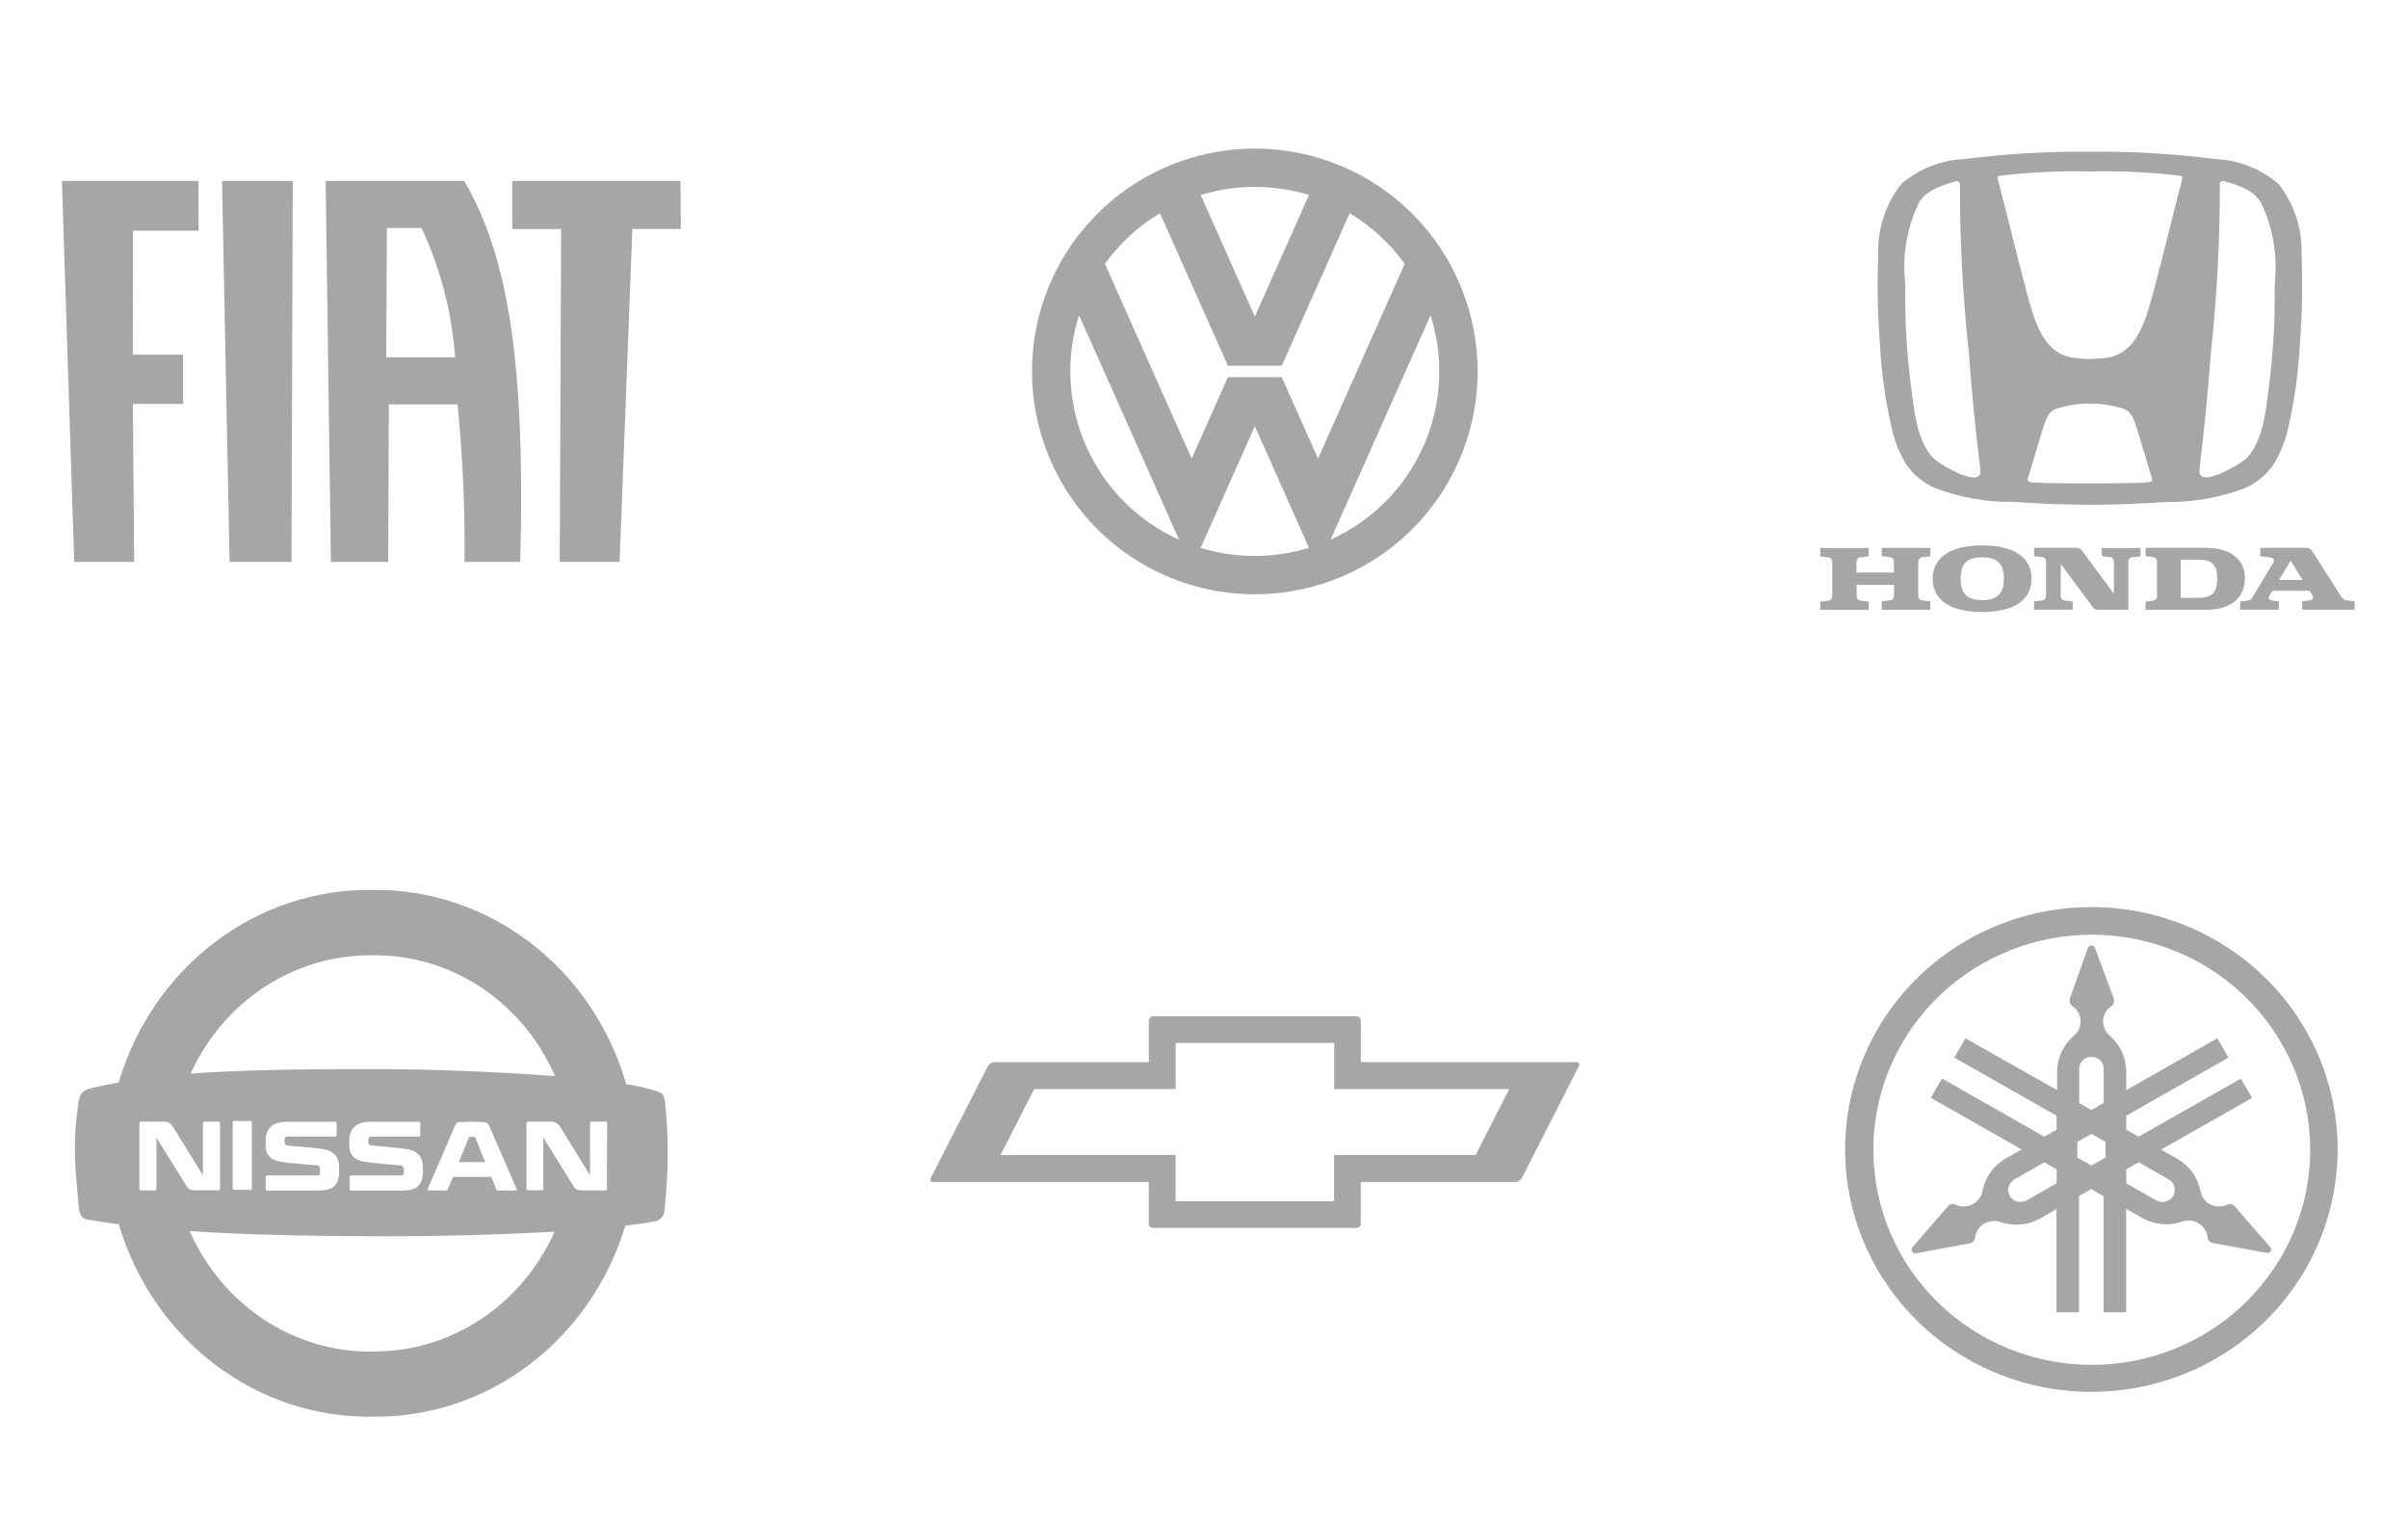 <svg width="308" height="195" viewBox="0 0 308 195" fill="none" xmlns="http://www.w3.org/2000/svg">
<path d="M65.519 29.288H71.773L71.595 71.86H79.254L80.881 29.28H87.084L87.036 23.14H65.519V29.288ZM37.446 23.14H28.397L29.367 71.86H37.288L37.446 23.14ZM59.375 23.14H41.654L42.323 71.856H49.654L49.737 51.712H58.52C59.191 58.405 59.491 65.129 59.419 71.856H66.544C67.201 46.985 65.119 32.929 59.375 23.14ZM49.404 45.703L49.491 29.157H53.913C56.352 34.361 57.811 39.97 58.215 45.703H49.404ZM7.917 23.14L9.492 71.86H17.164L16.994 51.656H23.426V45.358H16.994L17.017 29.505H25.413L25.369 23.14H7.917Z" fill="#A6A6A4"/>
<path d="M160.5 19C154.863 19 149.353 20.672 144.666 23.803C139.979 26.935 136.327 31.386 134.169 36.593C132.012 41.801 131.448 47.532 132.548 53.06C133.647 58.589 136.362 63.667 140.347 67.653C144.333 71.638 149.411 74.353 154.94 75.452C160.468 76.552 166.199 75.988 171.406 73.831C176.614 71.674 181.065 68.02 184.197 63.334C187.329 58.647 189 53.137 189 47.5C189 43.757 188.263 40.051 186.831 36.593C185.398 33.136 183.299 29.994 180.653 27.348C178.006 24.701 174.864 22.602 171.406 21.169C167.949 19.737 164.243 19 160.5 19ZM160.5 23.902C162.848 23.9 165.183 24.249 167.428 24.936L160.5 40.492L153.575 24.934C155.819 24.248 158.153 23.9 160.5 23.902ZM136.902 47.5C136.9 45.06 137.276 42.634 138.016 40.309L150.81 69.017C146.666 67.151 143.149 64.127 140.682 60.31C138.215 56.493 136.902 52.045 136.902 47.5ZM160.5 71.098C158.153 71.1 155.819 70.752 153.575 70.066L160.5 54.505L167.428 70.063C165.183 70.751 162.848 71.1 160.5 71.098ZM163.951 48.241H157.052L152.42 58.646L141.328 33.737C143.212 31.125 145.607 28.923 148.368 27.265L157.054 46.77H163.951L172.632 27.265C175.394 28.924 177.788 31.13 179.669 33.746L168.583 58.649L163.951 48.241ZM170.19 69.017L182.981 40.309C184.741 45.831 184.41 51.806 182.052 57.099C179.694 62.392 175.472 66.634 170.19 69.017Z" fill="#A6A6A4"/>
<path d="M267.314 64.552C270.608 64.552 273.898 64.409 277.168 64.202C280.572 64.233 283.954 63.631 287.148 62.424C288.613 61.787 289.876 60.745 290.797 59.414C291.69 57.958 292.329 56.355 292.686 54.675C293.508 51.089 294.01 47.434 294.186 43.755C294.473 40.041 294.538 36.312 294.381 32.59C294.507 29.286 293.448 26.049 291.405 23.49C289.136 21.568 286.314 20.462 283.372 20.34C278.046 19.663 272.681 19.35 267.314 19.402C261.947 19.35 256.582 19.663 251.256 20.34C248.314 20.462 245.492 21.568 243.223 23.49C241.18 26.049 240.121 29.286 240.247 32.59C240.09 36.312 240.155 40.041 240.442 43.755C240.618 47.434 241.12 51.089 241.942 54.675C242.301 56.35 242.94 57.949 243.831 59.4C244.752 60.73 246.015 61.773 247.48 62.41C250.674 63.617 254.056 64.219 257.46 64.188C260.73 64.409 264.02 64.534 267.314 64.552ZM274.68 61.693C274.339 61.752 273.232 61.752 271.998 61.78C270.433 61.819 268.875 61.825 267.314 61.822C265.753 61.819 264.195 61.822 262.63 61.78C261.396 61.752 260.279 61.752 259.944 61.693C259.609 61.633 259.261 61.612 259.37 61.234C259.48 60.856 260.969 55.9 260.969 55.9C261.953 52.606 262.022 52.4 264.55 51.882C266.374 51.504 268.254 51.504 270.078 51.882C272.606 52.389 272.675 52.606 273.659 55.9C273.659 55.9 275.159 60.852 275.258 61.234C275.357 61.615 275.015 61.633 274.68 61.693ZM281.401 59.309C281.978 54.664 282.426 50.013 282.768 45.351L282.843 44.574C283.591 37.547 283.953 30.482 283.926 23.413C283.974 23.329 284.043 23.26 284.126 23.212C284.209 23.164 284.302 23.139 284.397 23.14C285.005 23.322 285.634 23.49 286.246 23.735L286.512 23.843H286.536C286.905 23.995 287.263 24.172 287.609 24.372C287.965 24.583 288.296 24.837 288.593 25.128L288.61 25.149C288.731 25.274 288.845 25.406 288.952 25.544L289.078 25.706C290.715 28.953 291.366 32.628 290.947 36.258C291.021 40.624 290.778 44.99 290.219 49.32L290.076 50.45V50.503L289.956 51.423L289.898 51.826L289.833 52.274L289.724 52.932L289.642 53.373L289.567 53.74C289.495 54.106 289.408 54.468 289.307 54.825C289.27 54.965 289.229 55.099 289.184 55.235C289.14 55.371 289.082 55.557 289.027 55.711C288.972 55.865 288.931 55.98 288.877 56.11C288.799 56.312 288.713 56.51 288.62 56.705C288.324 57.353 287.935 57.953 287.466 58.483C286.748 59.274 281.343 62.505 281.316 60.261C281.322 60.069 281.35 59.75 281.401 59.309ZM247.183 58.493C246.714 57.963 246.325 57.364 246.028 56.715C245.876 56.386 245.738 56.05 245.615 55.708C245.561 55.556 245.511 55.403 245.464 55.249C245.417 55.092 245.379 54.972 245.341 54.833L245.236 54.43C245.181 54.203 245.126 53.975 245.078 53.73L245.007 53.38L244.921 52.935L244.815 52.274L244.75 51.837L244.692 51.413L244.586 50.608L244.556 50.37L244.422 49.32C243.864 44.99 243.621 40.624 243.695 36.258C243.276 32.629 243.926 28.954 245.56 25.706L245.68 25.555C245.786 25.417 245.9 25.285 246.021 25.16L246.042 25.139C246.338 24.853 246.666 24.605 247.019 24.4C247.368 24.198 247.73 24.019 248.102 23.864L248.379 23.756C248.987 23.525 249.616 23.343 250.224 23.161C250.319 23.16 250.412 23.185 250.495 23.233C250.578 23.281 250.647 23.35 250.695 23.434C250.668 30.503 251.03 37.568 251.778 44.595L251.854 45.372C252.195 50.027 252.636 54.672 253.22 59.309L253.323 60.3C253.289 62.511 247.887 59.285 247.183 58.493ZM255.663 22.496C259.528 22.02 263.422 21.832 267.314 21.933C271.206 21.832 275.1 22.02 278.965 22.496C279.16 22.576 279.177 22.724 279.084 23.07C277.93 27.375 276.597 33.087 275.408 37.42C274.458 40.878 273.358 45.337 269.258 45.778C268.617 45.85 267.973 45.894 267.328 45.907C266.668 45.918 266.012 45.844 265.397 45.778C261.273 45.337 260.183 40.878 259.247 37.42C258.058 33.094 256.726 27.382 255.571 23.07C255.448 22.724 255.468 22.576 255.663 22.496ZM268.841 71.121L269.921 71.258C270.3 71.307 270.389 71.632 270.389 72.007V75.93L266.289 70.404C266.219 70.296 266.124 70.208 266.013 70.147C265.901 70.086 265.777 70.054 265.65 70.054H260.183V71.129L261.208 71.251C261.574 71.307 261.707 71.499 261.707 72.017V76.032C261.707 76.508 261.581 76.732 261.191 76.795L260.166 76.918V77.968H265.117V76.918L264.055 76.795C263.91 76.769 263.781 76.688 263.693 76.567C263.605 76.447 263.566 76.297 263.583 76.147V72.115L267.704 77.674C267.781 77.77 267.879 77.848 267.989 77.902C268.1 77.956 268.22 77.984 268.342 77.985H272.231V71.975C272.231 71.695 272.302 71.307 272.702 71.275L273.782 71.153V70.079H268.828L268.841 71.121ZM253.545 69.749C249.168 69.749 247.207 71.499 247.207 73.984C247.207 76.536 249.168 78.265 253.545 78.265C257.922 78.265 259.852 76.536 259.852 73.984C259.852 71.493 257.891 69.749 253.545 69.749ZM253.545 76.749C251.782 76.749 250.781 76.081 250.781 73.995C250.781 71.909 251.782 71.272 253.545 71.272C255.308 71.272 256.312 71.941 256.312 73.995C256.312 76.049 255.291 76.753 253.528 76.753L253.545 76.749ZM240.691 71.121L241.771 71.258C242.137 71.307 242.243 71.608 242.243 71.993V73.222H237.459V71.975C237.459 71.51 237.64 71.275 237.961 71.275L239.007 71.153V70.079H232.833V71.153L233.858 71.275C234.268 71.325 234.374 71.626 234.36 72.042V76.056C234.36 76.508 234.237 76.757 233.844 76.82L232.819 76.942V77.992H239.031V76.942L237.958 76.802C237.715 76.77 237.473 76.613 237.473 76.102V74.8H242.256V76.018C242.256 76.368 242.195 76.718 241.785 76.763L240.691 76.9V77.989H246.903V76.9L245.81 76.774C245.598 76.743 245.355 76.571 245.355 76.12V72C245.355 71.576 245.505 71.3 245.823 71.265L246.903 71.142V70.068H240.691V71.121ZM282.098 70.061H274.434V71.135L275.394 71.237C275.471 71.247 275.545 71.272 275.612 71.312C275.679 71.351 275.737 71.404 275.784 71.467C275.831 71.53 275.865 71.602 275.884 71.678C275.903 71.755 275.908 71.834 275.897 71.912V76.179C275.916 76.321 275.88 76.465 275.798 76.581C275.716 76.697 275.594 76.776 275.456 76.802L274.431 76.939V77.989H282.098C285.624 77.989 287.141 76.239 287.141 73.911C287.158 71.822 285.624 70.061 282.098 70.061ZM280.912 76.459H278.938V71.559H280.912C282.798 71.559 283.588 72.014 283.588 74.009C283.588 76.004 282.798 76.459 280.912 76.459ZM300.073 76.77C299.731 76.725 299.513 76.382 299.236 75.945L295.758 70.499C295.689 70.373 295.59 70.267 295.471 70.19C295.351 70.114 295.215 70.07 295.074 70.061H289.116V71.135L290.482 71.3C290.555 71.307 290.625 71.335 290.684 71.38C290.742 71.425 290.788 71.485 290.816 71.555C290.844 71.624 290.852 71.7 290.841 71.774C290.83 71.848 290.799 71.918 290.752 71.975L288.139 76.333C288.088 76.451 288.011 76.556 287.913 76.637C287.815 76.718 287.699 76.773 287.575 76.799L286.529 76.921V77.971H291.48V76.9L290.629 76.791C290.288 76.743 290.052 76.525 290.288 76.151L290.653 75.546H295.409L295.727 76.043C296.069 76.557 295.727 76.743 295.317 76.791L294.466 76.9V77.975H301.166V76.9L300.073 76.77ZM291.504 74.156L292.994 71.706L294.511 74.156H291.504Z" fill="#A6A6A4"/>
<path d="M85.117 141.475C85.011 140.05 84.829 139.837 84.04 139.56C82.751 139.151 81.434 138.847 80.101 138.649C78 131.389 73.694 125.04 67.833 120.559C61.972 116.079 54.874 113.71 47.61 113.811C40.385 113.712 33.323 116.056 27.479 120.492C21.635 124.928 17.322 131.218 15.184 138.424C13.974 138.645 12.818 138.891 11.676 139.164C10.535 139.437 10.262 139.916 10.103 140.668C10.072 140.807 10.047 140.947 10.027 141.088C9.559 144.123 9.455 147.208 9.72 150.271C9.784 151.193 9.868 152.119 9.959 153.042C10.076 154.229 9.959 155.753 11.168 155.963C12.48 156.187 13.852 156.393 15.282 156.58H15.195C17.335 163.781 21.647 170.067 27.489 174.5C33.331 178.933 40.389 181.275 47.61 181.178C54.804 181.274 61.837 178.951 67.668 174.551C73.499 170.151 77.819 163.908 79.987 156.747H79.942C81.186 156.604 82.426 156.429 83.661 156.22C84.005 156.188 84.327 156.031 84.571 155.776C84.815 155.522 84.965 155.186 84.996 154.827C85.17 153.03 85.28 151.541 85.345 150.247C85.478 147.321 85.402 144.389 85.117 141.475ZM47.61 122.167C52.517 122.092 57.338 123.51 61.486 126.246C65.635 128.982 68.931 132.919 70.974 137.576L71.077 137.628C63.181 137.033 55.268 136.728 47.352 136.714C37.084 136.714 29.91 136.892 24.378 137.303C26.465 132.73 29.76 128.875 33.877 126.193C37.993 123.511 42.758 122.114 47.61 122.167ZM65.81 152.25H63.732C63.679 152.256 63.625 152.245 63.579 152.217C63.533 152.189 63.496 152.147 63.474 152.096C63.474 152.056 63.217 151.399 62.845 150.512H57.942C57.563 151.439 57.275 152.096 57.275 152.096C57.251 152.145 57.214 152.186 57.168 152.213C57.123 152.241 57.07 152.254 57.017 152.25H55.015C54.716 152.25 54.606 152.25 54.791 151.854C55.792 149.61 58.018 144.385 58.018 144.385C58.462 143.415 58.238 143.494 59.535 143.494C59.805 143.459 60.078 143.446 60.35 143.455C60.622 143.439 60.895 143.452 61.165 143.494C62.538 143.534 62.303 143.379 62.944 144.848C63.277 145.659 65.689 151.078 66.06 152.009C66.174 152.25 66.098 152.222 65.802 152.222L65.81 152.25ZM51.239 149.036C50.533 148.996 48.459 148.802 47.049 148.64C45.233 148.446 44.827 147.635 44.713 146.938C44.681 146.669 44.668 146.398 44.675 146.126C44.67 145.842 44.682 145.558 44.713 145.275C44.975 144.036 45.851 143.455 47.42 143.455H53.464C53.684 143.455 53.76 143.494 53.76 143.688V145.121C53.76 145.311 53.684 145.39 53.464 145.351H47.523C47.265 145.351 47.144 145.469 47.117 145.746V146.095C47.117 146.289 47.189 146.443 47.496 146.491C48.198 146.566 50.386 146.76 51.201 146.839C52.687 146.993 53.76 147.263 54.056 148.735C54.056 148.85 54.094 149.238 54.094 149.665C54.104 149.976 54.08 150.287 54.022 150.591C53.76 151.985 52.759 152.258 51.201 152.258H44.967C44.743 152.258 44.706 152.218 44.706 151.985V150.591C44.706 150.362 44.743 150.322 44.967 150.322H51.269C51.527 150.322 51.603 150.243 51.648 150.049V149.471C51.642 149.355 51.597 149.245 51.52 149.161C51.444 149.076 51.342 149.022 51.231 149.008L51.239 149.036ZM40.523 149.036C39.822 148.996 37.744 148.802 36.353 148.64C34.536 148.446 34.078 147.635 34.017 146.938C33.988 146.669 33.976 146.397 33.983 146.126C33.978 145.842 33.989 145.558 34.017 145.275C34.279 144.036 35.154 143.455 36.724 143.455H42.768C42.992 143.455 43.064 143.494 43.064 143.688V145.121C43.064 145.311 42.992 145.39 42.768 145.351H36.808C36.55 145.351 36.428 145.469 36.402 145.746V146.095C36.402 146.289 36.512 146.443 36.781 146.491C37.486 146.566 39.67 146.76 40.489 146.839C41.972 146.993 43.045 147.263 43.341 148.735C43.341 148.85 43.379 149.238 43.379 149.665C43.389 149.976 43.365 150.287 43.306 150.591C43.045 151.985 42.044 152.258 40.489 152.258H34.252C34.028 152.258 33.99 152.218 33.99 151.985V150.591C33.99 150.362 34.028 150.322 34.252 150.322H40.554C40.815 150.322 40.887 150.243 40.933 150.049V149.471C40.887 149.281 40.849 149.048 40.516 149.008L40.523 149.036ZM32.22 143.617V151.902C32.22 152.096 32.182 152.171 31.962 152.171H30.024C29.801 152.171 29.767 152.131 29.767 151.902V143.589C29.767 143.435 29.801 143.36 29.948 143.36H31.988C32.174 143.36 32.212 143.435 32.212 143.589L32.22 143.617ZM23.723 151.458C22.794 149.95 20.014 145.497 20.014 145.497V151.961C20.014 152.195 19.976 152.234 19.756 152.234H18.084C17.864 152.234 17.826 152.195 17.826 151.961V143.708C17.826 143.514 17.864 143.435 18.084 143.435H20.014C21.459 143.435 21.645 143.395 22.164 144.171C22.574 144.868 25.956 150.287 25.956 150.287V143.708C25.956 143.514 25.994 143.435 26.218 143.435H27.886C28.106 143.435 28.144 143.514 28.144 143.708V151.949C28.144 152.183 28.106 152.222 27.886 152.222H25.611C24.28 152.222 24.166 152.222 23.723 151.458ZM47.61 172.853C42.718 172.908 37.914 171.487 33.776 168.762C29.637 166.037 26.34 162.124 24.28 157.491L24.212 157.435C31.306 157.914 39.314 158.073 47.856 158.093C55.545 158.128 63.232 157.935 70.91 157.515V157.566C68.838 162.176 65.539 166.066 61.408 168.773C57.277 171.479 52.487 172.889 47.61 172.833V172.853ZM77.629 151.961C77.629 152.195 77.591 152.234 77.371 152.234H75.096C73.761 152.234 73.651 152.234 73.2 151.443C72.271 149.934 69.492 145.481 69.492 145.481V151.945C69.492 152.179 69.454 152.218 69.23 152.218H67.596C67.376 152.218 67.338 152.179 67.338 151.945V143.708C67.338 143.514 67.376 143.435 67.596 143.435H69.526C70.971 143.435 71.156 143.395 71.676 144.171C72.119 144.868 75.467 150.287 75.467 150.287V143.708C75.467 143.514 75.505 143.435 75.729 143.435H77.397C77.617 143.435 77.655 143.514 77.655 143.708L77.629 151.961ZM60.65 145.41C60.612 145.37 60.502 145.37 60.426 145.37C60.35 145.37 60.206 145.37 60.168 145.41C60.124 145.404 60.08 145.412 60.04 145.433C60 145.453 59.967 145.485 59.944 145.525C59.944 145.564 59.315 147.073 58.685 148.62H62.06C61.541 147.306 60.983 145.988 60.835 145.564C60.825 145.521 60.801 145.482 60.768 145.454C60.734 145.426 60.693 145.411 60.65 145.41Z" fill="#A6A6A4"/>
<path d="M201.672 135.836H174.057V130.517C174.058 130.446 174.044 130.375 174.017 130.309C173.99 130.242 173.95 130.182 173.899 130.131C173.849 130.08 173.789 130.04 173.723 130.013C173.657 129.985 173.586 129.971 173.514 129.971H147.49C147.419 129.971 147.348 129.985 147.282 130.013C147.216 130.04 147.155 130.08 147.105 130.131C147.055 130.182 147.015 130.242 146.988 130.309C146.96 130.375 146.947 130.446 146.947 130.517V135.836H127.155C126.854 135.836 126.488 136.078 126.336 136.383L119.07 150.617C118.914 150.922 119.032 151.16 119.336 151.16H146.944V156.486C146.944 156.783 147.186 157.029 147.487 157.029H173.511C173.812 157.029 174.054 156.787 174.054 156.486V151.16H193.846C194.147 151.16 194.513 150.918 194.669 150.617L201.931 136.383C202.087 136.082 201.969 135.836 201.668 135.836M193.043 139.281L188.741 147.709H170.647V153.616H150.368V147.709H127.975L132.28 139.281H150.374V133.377H170.654V139.281H193.043Z" fill="#A6A6A4"/>
<g clip-path="url(#clip0_98_1357)">
<path d="M267.5 116C261.27 116 255.18 117.818 250 121.224C244.819 124.631 240.782 129.472 238.398 135.137C236.014 140.801 235.39 147.034 236.605 153.048C237.821 159.061 240.821 164.585 245.226 168.92C249.632 173.256 255.244 176.208 261.355 177.404C267.465 178.6 273.799 177.987 279.555 175.64C285.31 173.294 290.23 169.321 293.691 164.223C297.153 159.125 299 153.131 299 147C299 138.778 295.681 130.893 289.774 125.08C283.866 119.266 275.854 116 267.5 116ZM266.419 119.557C270.177 119.408 273.927 120.008 277.445 121.319C280.962 122.631 284.175 124.628 286.89 127.19C289.604 129.752 291.766 132.828 293.244 136.232C294.722 139.636 295.487 143.298 295.493 147C295.499 150.619 294.778 154.204 293.373 157.549C291.969 160.894 289.907 163.933 287.306 166.492C284.706 169.051 281.618 171.08 278.219 172.463C274.82 173.845 271.178 174.554 267.5 174.549C260.192 174.532 253.181 171.699 247.97 166.657C242.759 161.615 239.761 154.764 239.62 147.574C239.478 140.383 242.204 133.424 247.213 128.187C252.223 122.95 259.117 119.852 266.419 119.557ZM267.5 120.908C267.398 120.911 267.3 120.945 267.218 121.005C267.137 121.066 267.078 121.151 267.049 121.247L264.731 127.772C264.72 127.855 264.72 127.94 264.731 128.023C264.73 128.15 264.762 128.276 264.823 128.389C264.884 128.502 264.972 128.598 265.08 128.669C265.385 128.877 265.638 129.152 265.819 129.472C266 129.792 266.104 130.148 266.123 130.514C266.141 130.88 266.075 131.245 265.927 131.581C265.78 131.917 265.557 132.215 265.274 132.453C264.596 133.024 264.052 133.734 263.681 134.532C263.309 135.331 263.118 136.199 263.122 137.077V139.41L251.396 132.786L249.96 135.248L263.051 142.681V144.468L261.47 145.365L248.403 137.925L246.957 140.389L258.58 147L256.528 148.162C255.756 148.605 255.092 149.208 254.581 149.929C254.07 150.65 253.725 151.472 253.569 152.337C253.5 152.698 253.348 153.039 253.124 153.333C252.9 153.626 252.61 153.866 252.278 154.033C251.945 154.199 251.578 154.289 251.205 154.294C250.832 154.299 250.462 154.22 250.125 154.063C250.013 154.004 249.888 153.973 249.762 153.973C249.635 153.973 249.51 154.004 249.398 154.063C249.321 154.106 249.251 154.161 249.191 154.226L244.618 159.488C244.554 159.564 244.515 159.658 244.507 159.756C244.499 159.855 244.521 159.954 244.571 160.039C244.622 160.125 244.697 160.194 244.788 160.236C244.879 160.278 244.981 160.292 245.08 160.276L251.992 159.002C252.074 158.983 252.153 158.952 252.228 158.912C252.34 158.849 252.436 158.761 252.505 158.653C252.575 158.546 252.617 158.424 252.627 158.297C252.663 157.936 252.783 157.587 252.976 157.278C253.17 156.969 253.433 156.707 253.744 156.513C254.056 156.318 254.408 156.196 254.775 156.156C255.142 156.115 255.513 156.158 255.861 156.279C256.7 156.569 257.593 156.677 258.478 156.595C259.364 156.513 260.221 156.243 260.99 155.804L263.038 154.639V167.824H265.92V152.955L267.49 152.066L269.059 152.955V167.824H271.947V154.59L273.994 155.752C274.764 156.192 275.62 156.461 276.506 156.543C277.391 156.626 278.284 156.518 279.124 156.228C279.472 156.105 279.844 156.062 280.211 156.102C280.579 156.142 280.932 156.264 281.245 156.459C281.557 156.654 281.82 156.916 282.014 157.226C282.208 157.536 282.327 157.886 282.363 158.248C282.368 158.375 282.408 158.498 282.476 158.606C282.545 158.714 282.64 158.802 282.754 158.863C282.828 158.903 282.908 158.934 282.99 158.953L289.904 160.224C290.005 160.247 290.111 160.238 290.206 160.197C290.301 160.157 290.38 160.087 290.432 159.999C290.484 159.91 290.506 159.808 290.494 159.707C290.482 159.605 290.437 159.511 290.366 159.436L290.377 159.488L285.799 154.226C285.74 154.163 285.674 154.109 285.602 154.063C285.489 154.004 285.363 153.973 285.235 153.973C285.106 153.973 284.98 154.004 284.867 154.063C284.509 154.228 284.117 154.306 283.722 154.29C283.327 154.274 282.942 154.165 282.599 153.972C282.302 153.795 282.046 153.558 281.85 153.276C281.654 152.994 281.52 152.674 281.46 152.337C281.294 151.473 280.94 150.655 280.424 149.938C279.908 149.22 279.24 148.621 278.467 148.181L276.415 147.018L288.059 140.41L286.618 137.943L273.545 145.365L271.965 144.468V142.681L285.051 135.248L283.615 132.786L271.963 139.41V137.075C271.971 136.2 271.787 135.335 271.423 134.537C271.059 133.739 270.524 133.028 269.855 132.453C269.571 132.216 269.346 131.917 269.199 131.58C269.052 131.243 268.986 130.877 269.006 130.51C269.026 130.144 269.131 129.787 269.315 129.468C269.498 129.148 269.754 128.875 270.062 128.669C270.166 128.595 270.25 128.498 270.309 128.385C270.367 128.273 270.398 128.149 270.398 128.023C270.413 127.94 270.413 127.855 270.398 127.772L267.973 121.244C267.942 121.145 267.879 121.059 267.794 120.998C267.708 120.938 267.605 120.906 267.5 120.908ZM267.555 135.148C267.963 135.16 268.35 135.328 268.635 135.616C268.919 135.905 269.078 136.291 269.078 136.692V141.058L267.511 141.955L265.941 141.056V136.692C265.941 136.486 265.983 136.282 266.065 136.092C266.147 135.902 266.267 135.73 266.417 135.586C266.568 135.442 266.746 135.33 266.941 135.255C267.137 135.18 267.345 135.142 267.555 135.148ZM267.511 145.011L269.314 146.021V148.039L267.511 149.049L265.705 148.041V146.021L267.511 145.011ZM273.545 148.635L277.378 150.823C277.557 150.924 277.715 151.058 277.842 151.219C277.968 151.379 278.061 151.563 278.116 151.759C278.17 151.955 278.185 152.16 278.158 152.361C278.132 152.563 278.066 152.758 277.963 152.934V152.944C277.753 153.299 277.409 153.558 277.006 153.664C276.602 153.77 276.173 153.715 275.811 153.51L271.965 151.33V149.532L273.545 148.635ZM261.481 148.646L263.061 149.542V151.33L259.216 153.51C259.037 153.611 258.84 153.677 258.635 153.704C258.431 153.73 258.223 153.717 258.024 153.664C257.825 153.612 257.638 153.521 257.475 153.398C257.311 153.274 257.174 153.12 257.071 152.944C256.968 152.769 256.901 152.575 256.874 152.373C256.847 152.172 256.861 151.968 256.914 151.772C256.968 151.576 257.06 151.392 257.185 151.231C257.311 151.07 257.467 150.935 257.646 150.834L261.481 148.646Z" fill="#A6A6A4"/>
</g>
<defs>
<clipPath id="clip0_98_1357">
<rect width="63" height="62" fill="white" transform="translate(236 116)"/>
</clipPath>
</defs>
</svg>
